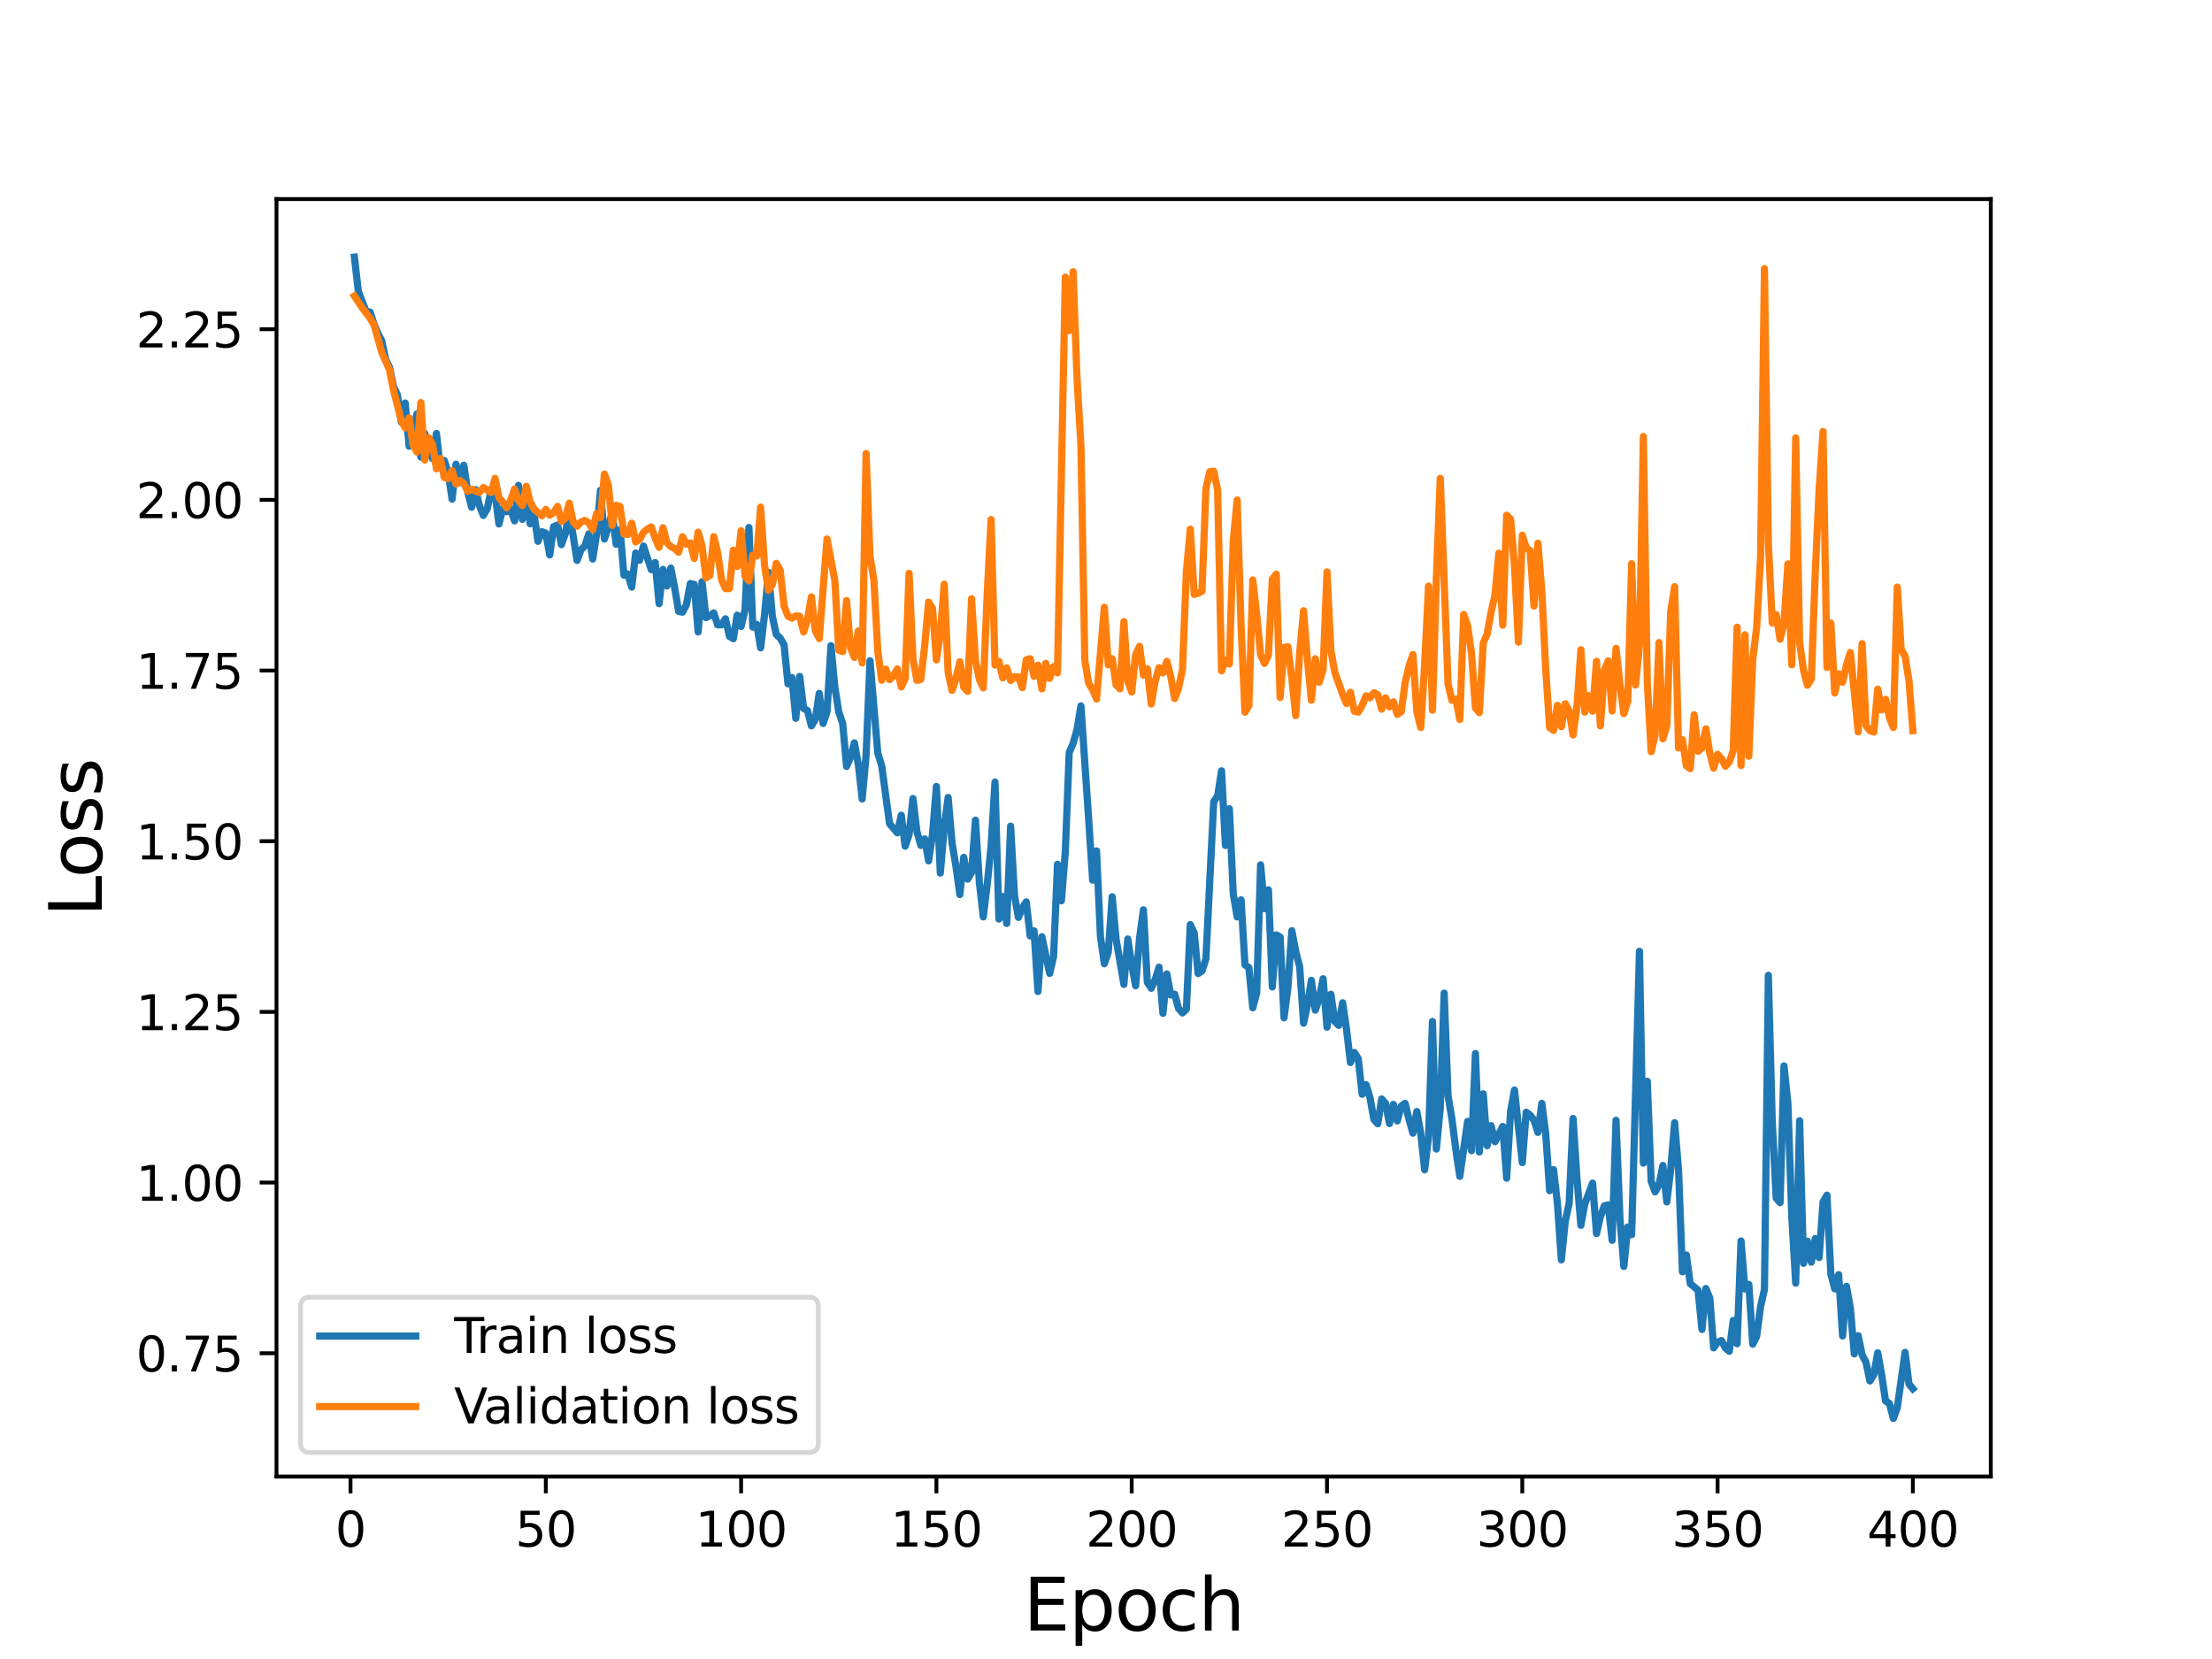 <?xml version="1.0" encoding="utf-8" standalone="no"?>
<!DOCTYPE svg PUBLIC "-//W3C//DTD SVG 1.1//EN"
  "http://www.w3.org/Graphics/SVG/1.1/DTD/svg11.dtd">
<svg height="345.6pt" version="1.1" viewBox="0 0 460.8 345.6" width="460.8pt" xmlns="http://www.w3.org/2000/svg" xmlns:xlink="http://www.w3.org/1999/xlink">
 <defs>
  <style type="text/css">*{stroke-linecap:butt;stroke-linejoin:round;}</style>
 </defs>
 <g id="figure_1">
  <g id="patch_1">
   <path d="M 0 345.6 
L 460.8 345.6 
L 460.8 0 
L 0 0 
z
" style="fill:#ffffff;"/>
  </g>
  <g id="axes_1">
   <g id="patch_2">
    <path d="M 57.6 307.584 
L 414.72 307.584 
L 414.72 41.472 
L 57.6 41.472 
z
" style="fill:#ffffff;"/>
   </g>
   <g id="matplotlib.axis_1">
    <g id="xtick_1">
     <g id="line2d_1">
      <defs>
       <path d="M 0 0 
L 0 3.5 
" id="md1d7267564" style="stroke:#000000;stroke-width:0.8;"/>
      </defs>
      <g>
       <use style="stroke:#000000;stroke-width:0.8;" x="73.019" xlink:href="#md1d7267564" y="307.584"/>
      </g>
     </g>
     <g id="text_1">
      <!-- 0 -->
      <g transform="translate(69.838 322.182)scale(0.1 -0.1)">
       <defs>
        <path d="M 2034 4250 
Q 1547 4250 1301 3770 
Q 1056 3291 1056 2328 
Q 1056 1369 1301 889 
Q 1547 409 2034 409 
Q 2525 409 2770 889 
Q 3016 1369 3016 2328 
Q 3016 3291 2770 3770 
Q 2525 4250 2034 4250 
z
M 2034 4750 
Q 2819 4750 3233 4129 
Q 3647 3509 3647 2328 
Q 3647 1150 3233 529 
Q 2819 -91 2034 -91 
Q 1250 -91 836 529 
Q 422 1150 422 2328 
Q 422 3509 836 4129 
Q 1250 4750 2034 4750 
z
" id="DejaVuSans-30" transform="scale(0.016)"/>
       </defs>
       <use xlink:href="#DejaVuSans-30"/>
      </g>
     </g>
    </g>
    <g id="xtick_2">
     <g id="line2d_2">
      <g>
       <use style="stroke:#000000;stroke-width:0.8;" x="113.703" xlink:href="#md1d7267564" y="307.584"/>
      </g>
     </g>
     <g id="text_2">
      <!-- 50 -->
      <g transform="translate(107.34 322.182)scale(0.1 -0.1)">
       <defs>
        <path d="M 691 4666 
L 3169 4666 
L 3169 4134 
L 1269 4134 
L 1269 2991 
Q 1406 3038 1543 3061 
Q 1681 3084 1819 3084 
Q 2600 3084 3056 2656 
Q 3513 2228 3513 1497 
Q 3513 744 3044 326 
Q 2575 -91 1722 -91 
Q 1428 -91 1123 -41 
Q 819 9 494 109 
L 494 744 
Q 775 591 1075 516 
Q 1375 441 1709 441 
Q 2250 441 2565 725 
Q 2881 1009 2881 1497 
Q 2881 1984 2565 2268 
Q 2250 2553 1709 2553 
Q 1456 2553 1204 2497 
Q 953 2441 691 2322 
L 691 4666 
z
" id="DejaVuSans-35" transform="scale(0.016)"/>
       </defs>
       <use xlink:href="#DejaVuSans-35"/>
       <use x="63.623" xlink:href="#DejaVuSans-30"/>
      </g>
     </g>
    </g>
    <g id="xtick_3">
     <g id="line2d_3">
      <g>
       <use style="stroke:#000000;stroke-width:0.8;" x="154.386" xlink:href="#md1d7267564" y="307.584"/>
      </g>
     </g>
     <g id="text_3">
      <!-- 100 -->
      <g transform="translate(144.842 322.182)scale(0.1 -0.1)">
       <defs>
        <path d="M 794 531 
L 1825 531 
L 1825 4091 
L 703 3866 
L 703 4441 
L 1819 4666 
L 2450 4666 
L 2450 531 
L 3481 531 
L 3481 0 
L 794 0 
L 794 531 
z
" id="DejaVuSans-31" transform="scale(0.016)"/>
       </defs>
       <use xlink:href="#DejaVuSans-31"/>
       <use x="63.623" xlink:href="#DejaVuSans-30"/>
       <use x="127.246" xlink:href="#DejaVuSans-30"/>
      </g>
     </g>
    </g>
    <g id="xtick_4">
     <g id="line2d_4">
      <g>
       <use style="stroke:#000000;stroke-width:0.8;" x="195.07" xlink:href="#md1d7267564" y="307.584"/>
      </g>
     </g>
     <g id="text_4">
      <!-- 150 -->
      <g transform="translate(185.526 322.182)scale(0.1 -0.1)">
       <use xlink:href="#DejaVuSans-31"/>
       <use x="63.623" xlink:href="#DejaVuSans-35"/>
       <use x="127.246" xlink:href="#DejaVuSans-30"/>
      </g>
     </g>
    </g>
    <g id="xtick_5">
     <g id="line2d_5">
      <g>
       <use style="stroke:#000000;stroke-width:0.8;" x="235.753" xlink:href="#md1d7267564" y="307.584"/>
      </g>
     </g>
     <g id="text_5">
      <!-- 200 -->
      <g transform="translate(226.209 322.182)scale(0.1 -0.1)">
       <defs>
        <path d="M 1228 531 
L 3431 531 
L 3431 0 
L 469 0 
L 469 531 
Q 828 903 1448 1529 
Q 2069 2156 2228 2338 
Q 2531 2678 2651 2914 
Q 2772 3150 2772 3378 
Q 2772 3750 2511 3984 
Q 2250 4219 1831 4219 
Q 1534 4219 1204 4116 
Q 875 4013 500 3803 
L 500 4441 
Q 881 4594 1212 4672 
Q 1544 4750 1819 4750 
Q 2544 4750 2975 4387 
Q 3406 4025 3406 3419 
Q 3406 3131 3298 2873 
Q 3191 2616 2906 2266 
Q 2828 2175 2409 1742 
Q 1991 1309 1228 531 
z
" id="DejaVuSans-32" transform="scale(0.016)"/>
       </defs>
       <use xlink:href="#DejaVuSans-32"/>
       <use x="63.623" xlink:href="#DejaVuSans-30"/>
       <use x="127.246" xlink:href="#DejaVuSans-30"/>
      </g>
     </g>
    </g>
    <g id="xtick_6">
     <g id="line2d_6">
      <g>
       <use style="stroke:#000000;stroke-width:0.8;" x="276.437" xlink:href="#md1d7267564" y="307.584"/>
      </g>
     </g>
     <g id="text_6">
      <!-- 250 -->
      <g transform="translate(266.893 322.182)scale(0.1 -0.1)">
       <use xlink:href="#DejaVuSans-32"/>
       <use x="63.623" xlink:href="#DejaVuSans-35"/>
       <use x="127.246" xlink:href="#DejaVuSans-30"/>
      </g>
     </g>
    </g>
    <g id="xtick_7">
     <g id="line2d_7">
      <g>
       <use style="stroke:#000000;stroke-width:0.8;" x="317.12" xlink:href="#md1d7267564" y="307.584"/>
      </g>
     </g>
     <g id="text_7">
      <!-- 300 -->
      <g transform="translate(307.576 322.182)scale(0.1 -0.1)">
       <defs>
        <path d="M 2597 2516 
Q 3050 2419 3304 2112 
Q 3559 1806 3559 1356 
Q 3559 666 3084 287 
Q 2609 -91 1734 -91 
Q 1441 -91 1130 -33 
Q 819 25 488 141 
L 488 750 
Q 750 597 1062 519 
Q 1375 441 1716 441 
Q 2309 441 2620 675 
Q 2931 909 2931 1356 
Q 2931 1769 2642 2001 
Q 2353 2234 1838 2234 
L 1294 2234 
L 1294 2753 
L 1863 2753 
Q 2328 2753 2575 2939 
Q 2822 3125 2822 3475 
Q 2822 3834 2567 4026 
Q 2313 4219 1838 4219 
Q 1578 4219 1281 4162 
Q 984 4106 628 3988 
L 628 4550 
Q 988 4650 1302 4700 
Q 1616 4750 1894 4750 
Q 2613 4750 3031 4423 
Q 3450 4097 3450 3541 
Q 3450 3153 3228 2886 
Q 3006 2619 2597 2516 
z
" id="DejaVuSans-33" transform="scale(0.016)"/>
       </defs>
       <use xlink:href="#DejaVuSans-33"/>
       <use x="63.623" xlink:href="#DejaVuSans-30"/>
       <use x="127.246" xlink:href="#DejaVuSans-30"/>
      </g>
     </g>
    </g>
    <g id="xtick_8">
     <g id="line2d_8">
      <g>
       <use style="stroke:#000000;stroke-width:0.8;" x="357.804" xlink:href="#md1d7267564" y="307.584"/>
      </g>
     </g>
     <g id="text_8">
      <!-- 350 -->
      <g transform="translate(348.26 322.182)scale(0.1 -0.1)">
       <use xlink:href="#DejaVuSans-33"/>
       <use x="63.623" xlink:href="#DejaVuSans-35"/>
       <use x="127.246" xlink:href="#DejaVuSans-30"/>
      </g>
     </g>
    </g>
    <g id="xtick_9">
     <g id="line2d_9">
      <g>
       <use style="stroke:#000000;stroke-width:0.8;" x="398.487" xlink:href="#md1d7267564" y="307.584"/>
      </g>
     </g>
     <g id="text_9">
      <!-- 400 -->
      <g transform="translate(388.944 322.182)scale(0.1 -0.1)">
       <defs>
        <path d="M 2419 4116 
L 825 1625 
L 2419 1625 
L 2419 4116 
z
M 2253 4666 
L 3047 4666 
L 3047 1625 
L 3713 1625 
L 3713 1100 
L 3047 1100 
L 3047 0 
L 2419 0 
L 2419 1100 
L 313 1100 
L 313 1709 
L 2253 4666 
z
" id="DejaVuSans-34" transform="scale(0.016)"/>
       </defs>
       <use xlink:href="#DejaVuSans-34"/>
       <use x="63.623" xlink:href="#DejaVuSans-30"/>
       <use x="127.246" xlink:href="#DejaVuSans-30"/>
      </g>
     </g>
    </g>
    <g id="text_10">
     <!-- Epoch -->
     <g transform="translate(213.194 339.66)scale(0.15 -0.15)">
      <defs>
       <path d="M 628 4666 
L 3578 4666 
L 3578 4134 
L 1259 4134 
L 1259 2753 
L 3481 2753 
L 3481 2222 
L 1259 2222 
L 1259 531 
L 3634 531 
L 3634 0 
L 628 0 
L 628 4666 
z
" id="DejaVuSans-45" transform="scale(0.016)"/>
       <path d="M 1159 525 
L 1159 -1331 
L 581 -1331 
L 581 3500 
L 1159 3500 
L 1159 2969 
Q 1341 3281 1617 3432 
Q 1894 3584 2278 3584 
Q 2916 3584 3314 3078 
Q 3713 2572 3713 1747 
Q 3713 922 3314 415 
Q 2916 -91 2278 -91 
Q 1894 -91 1617 61 
Q 1341 213 1159 525 
z
M 3116 1747 
Q 3116 2381 2855 2742 
Q 2594 3103 2138 3103 
Q 1681 3103 1420 2742 
Q 1159 2381 1159 1747 
Q 1159 1113 1420 752 
Q 1681 391 2138 391 
Q 2594 391 2855 752 
Q 3116 1113 3116 1747 
z
" id="DejaVuSans-70" transform="scale(0.016)"/>
       <path d="M 1959 3097 
Q 1497 3097 1228 2736 
Q 959 2375 959 1747 
Q 959 1119 1226 758 
Q 1494 397 1959 397 
Q 2419 397 2687 759 
Q 2956 1122 2956 1747 
Q 2956 2369 2687 2733 
Q 2419 3097 1959 3097 
z
M 1959 3584 
Q 2709 3584 3137 3096 
Q 3566 2609 3566 1747 
Q 3566 888 3137 398 
Q 2709 -91 1959 -91 
Q 1206 -91 779 398 
Q 353 888 353 1747 
Q 353 2609 779 3096 
Q 1206 3584 1959 3584 
z
" id="DejaVuSans-6f" transform="scale(0.016)"/>
       <path d="M 3122 3366 
L 3122 2828 
Q 2878 2963 2633 3030 
Q 2388 3097 2138 3097 
Q 1578 3097 1268 2742 
Q 959 2388 959 1747 
Q 959 1106 1268 751 
Q 1578 397 2138 397 
Q 2388 397 2633 464 
Q 2878 531 3122 666 
L 3122 134 
Q 2881 22 2623 -34 
Q 2366 -91 2075 -91 
Q 1284 -91 818 406 
Q 353 903 353 1747 
Q 353 2603 823 3093 
Q 1294 3584 2113 3584 
Q 2378 3584 2631 3529 
Q 2884 3475 3122 3366 
z
" id="DejaVuSans-63" transform="scale(0.016)"/>
       <path d="M 3513 2113 
L 3513 0 
L 2938 0 
L 2938 2094 
Q 2938 2591 2744 2837 
Q 2550 3084 2163 3084 
Q 1697 3084 1428 2787 
Q 1159 2491 1159 1978 
L 1159 0 
L 581 0 
L 581 4863 
L 1159 4863 
L 1159 2956 
Q 1366 3272 1645 3428 
Q 1925 3584 2291 3584 
Q 2894 3584 3203 3211 
Q 3513 2838 3513 2113 
z
" id="DejaVuSans-68" transform="scale(0.016)"/>
      </defs>
      <use xlink:href="#DejaVuSans-45"/>
      <use x="63.184" xlink:href="#DejaVuSans-70"/>
      <use x="126.66" xlink:href="#DejaVuSans-6f"/>
      <use x="187.842" xlink:href="#DejaVuSans-63"/>
      <use x="242.822" xlink:href="#DejaVuSans-68"/>
     </g>
    </g>
   </g>
   <g id="matplotlib.axis_2">
    <g id="ytick_1">
     <g id="line2d_10">
      <defs>
       <path d="M 0 0 
L -3.5 0 
" id="m1348230e18" style="stroke:#000000;stroke-width:0.8;"/>
      </defs>
      <g>
       <use style="stroke:#000000;stroke-width:0.8;" x="57.6" xlink:href="#m1348230e18" y="281.902"/>
      </g>
     </g>
     <g id="text_11">
      <!-- 0.75 -->
      <g transform="translate(28.334 285.701)scale(0.1 -0.1)">
       <defs>
        <path d="M 684 794 
L 1344 794 
L 1344 0 
L 684 0 
L 684 794 
z
" id="DejaVuSans-2e" transform="scale(0.016)"/>
        <path d="M 525 4666 
L 3525 4666 
L 3525 4397 
L 1831 0 
L 1172 0 
L 2766 4134 
L 525 4134 
L 525 4666 
z
" id="DejaVuSans-37" transform="scale(0.016)"/>
       </defs>
       <use xlink:href="#DejaVuSans-30"/>
       <use x="63.623" xlink:href="#DejaVuSans-2e"/>
       <use x="95.41" xlink:href="#DejaVuSans-37"/>
       <use x="159.033" xlink:href="#DejaVuSans-35"/>
      </g>
     </g>
    </g>
    <g id="ytick_2">
     <g id="line2d_11">
      <g>
       <use style="stroke:#000000;stroke-width:0.8;" x="57.6" xlink:href="#m1348230e18" y="246.348"/>
      </g>
     </g>
     <g id="text_12">
      <!-- 1.00 -->
      <g transform="translate(28.334 250.147)scale(0.1 -0.1)">
       <use xlink:href="#DejaVuSans-31"/>
       <use x="63.623" xlink:href="#DejaVuSans-2e"/>
       <use x="95.41" xlink:href="#DejaVuSans-30"/>
       <use x="159.033" xlink:href="#DejaVuSans-30"/>
      </g>
     </g>
    </g>
    <g id="ytick_3">
     <g id="line2d_12">
      <g>
       <use style="stroke:#000000;stroke-width:0.8;" x="57.6" xlink:href="#m1348230e18" y="210.794"/>
      </g>
     </g>
     <g id="text_13">
      <!-- 1.25 -->
      <g transform="translate(28.334 214.593)scale(0.1 -0.1)">
       <use xlink:href="#DejaVuSans-31"/>
       <use x="63.623" xlink:href="#DejaVuSans-2e"/>
       <use x="95.41" xlink:href="#DejaVuSans-32"/>
       <use x="159.033" xlink:href="#DejaVuSans-35"/>
      </g>
     </g>
    </g>
    <g id="ytick_4">
     <g id="line2d_13">
      <g>
       <use style="stroke:#000000;stroke-width:0.8;" x="57.6" xlink:href="#m1348230e18" y="175.24"/>
      </g>
     </g>
     <g id="text_14">
      <!-- 1.50 -->
      <g transform="translate(28.334 179.039)scale(0.1 -0.1)">
       <use xlink:href="#DejaVuSans-31"/>
       <use x="63.623" xlink:href="#DejaVuSans-2e"/>
       <use x="95.41" xlink:href="#DejaVuSans-35"/>
       <use x="159.033" xlink:href="#DejaVuSans-30"/>
      </g>
     </g>
    </g>
    <g id="ytick_5">
     <g id="line2d_14">
      <g>
       <use style="stroke:#000000;stroke-width:0.8;" x="57.6" xlink:href="#m1348230e18" y="139.686"/>
      </g>
     </g>
     <g id="text_15">
      <!-- 1.75 -->
      <g transform="translate(28.334 143.486)scale(0.1 -0.1)">
       <use xlink:href="#DejaVuSans-31"/>
       <use x="63.623" xlink:href="#DejaVuSans-2e"/>
       <use x="95.41" xlink:href="#DejaVuSans-37"/>
       <use x="159.033" xlink:href="#DejaVuSans-35"/>
      </g>
     </g>
    </g>
    <g id="ytick_6">
     <g id="line2d_15">
      <g>
       <use style="stroke:#000000;stroke-width:0.8;" x="57.6" xlink:href="#m1348230e18" y="104.132"/>
      </g>
     </g>
     <g id="text_16">
      <!-- 2.00 -->
      <g transform="translate(28.334 107.932)scale(0.1 -0.1)">
       <use xlink:href="#DejaVuSans-32"/>
       <use x="63.623" xlink:href="#DejaVuSans-2e"/>
       <use x="95.41" xlink:href="#DejaVuSans-30"/>
       <use x="159.033" xlink:href="#DejaVuSans-30"/>
      </g>
     </g>
    </g>
    <g id="ytick_7">
     <g id="line2d_16">
      <g>
       <use style="stroke:#000000;stroke-width:0.8;" x="57.6" xlink:href="#m1348230e18" y="68.579"/>
      </g>
     </g>
     <g id="text_17">
      <!-- 2.25 -->
      <g transform="translate(28.334 72.378)scale(0.1 -0.1)">
       <use xlink:href="#DejaVuSans-32"/>
       <use x="63.623" xlink:href="#DejaVuSans-2e"/>
       <use x="95.41" xlink:href="#DejaVuSans-32"/>
       <use x="159.033" xlink:href="#DejaVuSans-35"/>
      </g>
     </g>
    </g>
    <g id="text_18">
     <!-- Loss -->
     <g transform="translate(21.215 190.979)rotate(-90)scale(0.15 -0.15)">
      <defs>
       <path d="M 628 4666 
L 1259 4666 
L 1259 531 
L 3531 531 
L 3531 0 
L 628 0 
L 628 4666 
z
" id="DejaVuSans-4c" transform="scale(0.016)"/>
       <path d="M 2834 3397 
L 2834 2853 
Q 2591 2978 2328 3040 
Q 2066 3103 1784 3103 
Q 1356 3103 1142 2972 
Q 928 2841 928 2578 
Q 928 2378 1081 2264 
Q 1234 2150 1697 2047 
L 1894 2003 
Q 2506 1872 2764 1633 
Q 3022 1394 3022 966 
Q 3022 478 2636 193 
Q 2250 -91 1575 -91 
Q 1294 -91 989 -36 
Q 684 19 347 128 
L 347 722 
Q 666 556 975 473 
Q 1284 391 1588 391 
Q 1994 391 2212 530 
Q 2431 669 2431 922 
Q 2431 1156 2273 1281 
Q 2116 1406 1581 1522 
L 1381 1569 
Q 847 1681 609 1914 
Q 372 2147 372 2553 
Q 372 3047 722 3315 
Q 1072 3584 1716 3584 
Q 2034 3584 2315 3537 
Q 2597 3491 2834 3397 
z
" id="DejaVuSans-73" transform="scale(0.016)"/>
      </defs>
      <use xlink:href="#DejaVuSans-4c"/>
      <use x="53.963" xlink:href="#DejaVuSans-6f"/>
      <use x="115.145" xlink:href="#DejaVuSans-73"/>
      <use x="167.244" xlink:href="#DejaVuSans-73"/>
     </g>
    </g>
   </g>
   <g id="line2d_17">
    <path clip-path="url(#p0e66e49a62)" d="M 73.833 53.568 
L 74.646 60.722 
L 76.274 64.907 
L 77.087 65.002 
L 77.901 67.484 
L 78.715 69.42 
L 79.528 70.996 
L 80.342 74.86 
L 81.156 76.557 
L 81.969 80.504 
L 82.783 82.247 
L 83.597 87.93 
L 84.41 83.966 
L 85.224 92.952 
L 86.038 90.122 
L 86.851 86.227 
L 87.665 95.202 
L 88.479 90.275 
L 89.292 93.813 
L 90.106 95.536 
L 90.92 90.308 
L 91.733 97.478 
L 92.547 95.936 
L 93.361 98.471 
L 94.174 103.973 
L 94.988 96.702 
L 95.802 100.54 
L 96.616 96.914 
L 97.429 102.467 
L 98.243 105.659 
L 99.057 101.997 
L 99.87 105.32 
L 100.684 107.367 
L 101.498 105.994 
L 102.311 102.021 
L 103.125 102.86 
L 103.939 109.161 
L 104.752 105.977 
L 105.566 106.589 
L 106.38 106.078 
L 107.193 108.506 
L 108.007 101.117 
L 108.821 108.195 
L 109.634 101.648 
L 110.448 109.119 
L 111.262 107.19 
L 112.075 112.767 
L 112.889 110.756 
L 113.703 111.071 
L 114.516 115.606 
L 115.33 109.719 
L 116.144 109.37 
L 116.957 113.467 
L 117.771 111.14 
L 118.585 106.566 
L 120.212 116.756 
L 121.026 114.535 
L 121.839 113.729 
L 122.653 111.211 
L 123.467 116.453 
L 124.28 111.247 
L 125.094 102.136 
L 125.908 112.283 
L 126.721 109.865 
L 127.535 106.75 
L 128.349 113.373 
L 129.162 110.334 
L 129.976 119.822 
L 130.79 119.581 
L 131.603 122.301 
L 132.417 115.209 
L 133.231 116.733 
L 134.044 113.745 
L 135.672 118.666 
L 136.485 117.184 
L 137.299 125.761 
L 138.113 118.629 
L 138.926 122.075 
L 139.74 118.346 
L 140.554 122.514 
L 141.367 127.352 
L 142.181 127.524 
L 142.995 125.951 
L 143.808 121.556 
L 144.622 121.746 
L 145.436 131.647 
L 146.249 121.187 
L 147.063 128.671 
L 147.877 128.268 
L 148.69 127.687 
L 149.504 130.17 
L 150.318 130.159 
L 151.131 128.901 
L 151.945 132.549 
L 152.759 133.057 
L 153.572 128.144 
L 154.386 130.503 
L 155.2 127.019 
L 156.013 109.89 
L 156.827 130.636 
L 157.641 130.08 
L 158.454 134.96 
L 159.268 128.045 
L 160.082 119.228 
L 160.895 128.377 
L 161.709 132.184 
L 162.523 132.923 
L 163.336 134.337 
L 164.15 142.465 
L 164.964 141.143 
L 165.777 149.638 
L 166.591 140.914 
L 167.405 147.569 
L 168.219 148.025 
L 169.032 151.213 
L 169.846 149.857 
L 170.66 144.438 
L 171.473 150.706 
L 172.287 148.257 
L 173.101 134.496 
L 173.914 143.139 
L 174.728 148.301 
L 175.542 150.695 
L 176.355 159.656 
L 177.169 157.797 
L 177.983 154.756 
L 178.796 159.234 
L 179.61 166.439 
L 180.424 157.296 
L 181.237 137.657 
L 182.865 156.915 
L 183.678 159.538 
L 185.306 171.583 
L 186.933 173.495 
L 187.747 169.827 
L 188.56 176.277 
L 189.374 173.88 
L 190.188 166.349 
L 191.001 173.195 
L 191.815 176.111 
L 192.629 174.75 
L 193.442 179.332 
L 194.256 173.79 
L 195.07 163.827 
L 195.883 181.881 
L 196.697 172.357 
L 197.511 166.122 
L 198.324 175.599 
L 199.138 180.474 
L 199.952 186.356 
L 200.765 178.601 
L 201.579 183.144 
L 202.393 181.735 
L 203.206 170.852 
L 204.02 183.856 
L 204.834 191.002 
L 205.647 184.288 
L 206.461 176.244 
L 207.275 162.915 
L 208.088 191.456 
L 208.902 186.758 
L 209.716 192.374 
L 210.529 172.099 
L 211.343 186.606 
L 212.157 191.113 
L 212.97 189.124 
L 213.784 187.875 
L 214.598 194.969 
L 215.411 193.918 
L 216.225 206.547 
L 217.039 195.13 
L 218.666 202.779 
L 219.48 199.284 
L 220.293 180.046 
L 221.107 187.649 
L 221.921 177.495 
L 222.734 156.755 
L 223.548 154.864 
L 224.362 151.979 
L 225.175 147.06 
L 226.803 170.846 
L 227.616 183.36 
L 228.43 177.26 
L 229.244 195.115 
L 230.057 200.77 
L 230.871 198.338 
L 231.685 186.803 
L 232.498 195.585 
L 234.126 205.065 
L 234.939 195.611 
L 235.753 200.943 
L 236.567 205.351 
L 237.381 195.486 
L 238.194 189.536 
L 239.008 204.626 
L 239.822 205.874 
L 240.635 204.07 
L 241.449 201.477 
L 242.263 211.095 
L 243.076 202.888 
L 243.89 207.261 
L 244.704 207.105 
L 245.517 210.082 
L 246.331 211.014 
L 247.145 210.214 
L 247.958 192.604 
L 248.772 194.373 
L 249.586 202.807 
L 250.399 202.273 
L 251.213 199.728 
L 252.84 167.007 
L 253.654 165.818 
L 254.468 160.582 
L 255.281 176.126 
L 256.095 168.463 
L 256.909 186.208 
L 257.722 191.013 
L 258.536 187.456 
L 259.35 200.998 
L 260.163 201.57 
L 260.977 209.952 
L 261.791 206.842 
L 262.604 180.15 
L 263.418 189.299 
L 264.232 185.368 
L 265.045 205.599 
L 265.859 194.759 
L 266.673 195.194 
L 267.486 212.031 
L 268.3 205.675 
L 269.114 193.886 
L 269.927 198.229 
L 270.741 201.38 
L 271.555 213.145 
L 272.368 209.394 
L 273.182 204.222 
L 273.996 210.434 
L 274.809 208.062 
L 275.623 203.887 
L 276.437 213.978 
L 277.25 207.122 
L 278.064 212.794 
L 278.878 213.591 
L 279.691 208.895 
L 280.505 214.424 
L 281.319 221.343 
L 282.132 219.244 
L 282.946 220.539 
L 283.76 227.953 
L 284.573 225.951 
L 285.387 228.607 
L 286.201 233.2 
L 287.014 234.107 
L 287.828 228.937 
L 288.642 229.867 
L 289.455 234.062 
L 290.269 230.067 
L 291.083 233.51 
L 291.896 230.426 
L 292.71 229.84 
L 293.524 233.197 
L 294.337 236.056 
L 295.151 231.544 
L 295.965 236.078 
L 296.778 243.691 
L 297.592 236.785 
L 298.406 212.789 
L 299.219 239.368 
L 300.033 230.856 
L 300.847 206.879 
L 301.66 228.339 
L 302.474 233.155 
L 303.288 239.577 
L 304.101 245.057 
L 305.729 233.61 
L 306.543 239.697 
L 307.356 219.471 
L 308.17 239.981 
L 308.984 227.863 
L 309.797 238.67 
L 310.611 234.482 
L 311.425 237.842 
L 313.052 234.657 
L 313.866 245.439 
L 314.679 231.511 
L 315.493 227.073 
L 317.12 242.185 
L 317.934 231.705 
L 318.748 232.293 
L 319.561 233.375 
L 320.375 235.896 
L 321.189 229.854 
L 322.002 236.169 
L 322.816 248.036 
L 323.63 243.653 
L 324.443 250.728 
L 325.257 262.454 
L 326.071 254.458 
L 326.884 250.679 
L 327.698 232.997 
L 328.512 245.51 
L 329.325 255.258 
L 330.139 250.799 
L 331.766 246.464 
L 332.58 256.972 
L 333.394 253.45 
L 334.207 251.213 
L 335.021 250.987 
L 335.835 258.384 
L 336.648 233.372 
L 337.462 253.796 
L 338.276 263.831 
L 339.089 255.606 
L 339.903 257.211 
L 341.53 198.169 
L 342.344 242.301 
L 343.158 225.25 
L 343.971 246.086 
L 344.785 248.288 
L 345.599 246.817 
L 346.412 242.79 
L 347.226 250.38 
L 348.04 243.573 
L 348.853 233.882 
L 349.667 243.687 
L 350.481 264.937 
L 351.294 261.436 
L 352.108 267.402 
L 353.735 268.767 
L 354.549 276.952 
L 355.363 268.425 
L 356.176 270.413 
L 356.99 280.78 
L 357.804 279.619 
L 358.617 279.26 
L 359.431 280.817 
L 360.245 281.492 
L 361.058 275.072 
L 361.872 279.924 
L 362.686 258.519 
L 363.499 268.517 
L 364.313 267.569 
L 365.127 280.018 
L 365.94 278.403 
L 366.754 272.198 
L 367.568 268.585 
L 368.381 203.177 
L 369.195 233.746 
L 370.009 249.569 
L 370.822 250.533 
L 371.636 222.036 
L 372.45 229.813 
L 373.263 253.477 
L 374.077 267.304 
L 374.891 233.469 
L 375.704 263.179 
L 376.518 258.564 
L 377.332 262.94 
L 378.146 258.017 
L 378.959 261.966 
L 379.773 250.384 
L 380.587 248.968 
L 381.4 265.41 
L 382.214 268.498 
L 383.028 265.532 
L 383.841 278.303 
L 384.655 267.962 
L 385.469 272.562 
L 386.282 282.039 
L 387.096 278.241 
L 387.91 282.26 
L 388.723 283.799 
L 389.537 287.675 
L 390.351 286.387 
L 391.164 281.807 
L 391.978 286.359 
L 392.792 291.83 
L 393.605 292.385 
L 394.419 295.488 
L 395.233 293.291 
L 396.86 281.724 
L 397.674 288.312 
L 398.487 289.297 
L 398.487 289.297 
" style="fill:none;stroke:#1f77b4;stroke-linecap:square;stroke-width:1.5;"/>
   </g>
   <g id="line2d_18">
    <path clip-path="url(#p0e66e49a62)" d="M 73.833 61.674 
L 75.46 64.121 
L 77.087 66.275 
L 77.901 67.616 
L 79.528 73.391 
L 81.156 77.102 
L 81.969 81.245 
L 83.597 87.585 
L 84.41 89.147 
L 85.224 87.036 
L 86.038 92.691 
L 86.851 94.172 
L 87.665 83.863 
L 88.479 95.828 
L 89.292 91.181 
L 90.106 92.525 
L 90.92 97.651 
L 91.733 95.486 
L 92.547 99.456 
L 93.361 99.726 
L 94.174 98.023 
L 94.988 100.815 
L 95.802 100.096 
L 96.616 100.727 
L 97.429 102.342 
L 98.243 101.903 
L 99.057 102.316 
L 99.87 102.572 
L 100.684 101.56 
L 102.311 102.592 
L 103.125 99.651 
L 103.939 103.699 
L 104.752 104.609 
L 105.566 105.793 
L 106.38 104.217 
L 107.193 101.884 
L 108.007 104.255 
L 108.821 105.323 
L 109.634 101.301 
L 110.448 104.511 
L 111.262 106.069 
L 112.889 107.438 
L 113.703 106.115 
L 114.516 107.328 
L 115.33 106.764 
L 116.144 105.496 
L 116.957 108.61 
L 117.771 107.995 
L 118.585 104.818 
L 119.398 108.682 
L 120.212 109.616 
L 121.026 108.751 
L 121.839 108.401 
L 122.653 108.926 
L 123.467 110.338 
L 124.28 107.002 
L 125.094 107.787 
L 125.908 98.749 
L 126.721 100.962 
L 127.535 109.459 
L 128.349 105.266 
L 129.162 105.525 
L 129.976 111.231 
L 130.79 111.34 
L 131.603 108.968 
L 132.417 112.889 
L 133.231 112.388 
L 134.044 110.9 
L 134.858 110.226 
L 135.672 109.767 
L 136.485 112.121 
L 137.299 114.026 
L 138.113 109.934 
L 138.926 113.056 
L 139.74 113.848 
L 140.554 114.278 
L 141.367 115.031 
L 142.181 111.81 
L 142.995 113.35 
L 143.808 113.09 
L 144.622 116.335 
L 145.436 110.862 
L 146.249 113.756 
L 147.063 120.394 
L 147.877 119.854 
L 148.69 111.792 
L 149.504 115.145 
L 150.318 120.771 
L 151.131 122.616 
L 151.945 122.62 
L 152.759 114.618 
L 153.572 117.995 
L 154.386 110.561 
L 155.2 120.036 
L 156.013 121.006 
L 156.827 115.608 
L 157.641 115.815 
L 158.454 105.642 
L 159.268 117.809 
L 160.082 122.978 
L 160.895 121.776 
L 161.709 117.36 
L 162.523 118.776 
L 163.336 126.272 
L 164.15 128.335 
L 164.964 128.767 
L 165.777 128.298 
L 166.591 128.393 
L 167.405 131.644 
L 168.219 129.026 
L 169.032 124.335 
L 169.846 131.366 
L 170.66 133.023 
L 172.287 112.274 
L 173.914 120.935 
L 174.728 135.454 
L 175.542 135.729 
L 176.355 125.103 
L 177.169 134.903 
L 177.983 136.952 
L 178.796 131.438 
L 179.61 138.105 
L 180.424 94.484 
L 181.237 115.852 
L 182.051 120.89 
L 182.865 135.694 
L 183.678 141.708 
L 184.492 139.377 
L 185.306 141.586 
L 186.119 140.788 
L 186.933 139.345 
L 187.747 143.095 
L 188.56 141.381 
L 189.374 119.444 
L 190.188 137.192 
L 191.001 141.721 
L 191.815 141.543 
L 192.629 134.509 
L 193.442 125.435 
L 194.256 126.732 
L 195.07 137.477 
L 195.883 132.009 
L 196.697 121.702 
L 197.511 140.025 
L 198.324 143.821 
L 199.138 141.359 
L 199.952 137.867 
L 200.765 143.153 
L 201.579 144.03 
L 202.393 124.704 
L 203.206 137.624 
L 204.02 141.504 
L 204.834 143.297 
L 205.647 123.844 
L 206.461 108.222 
L 207.275 138.541 
L 208.088 137.77 
L 208.902 141.222 
L 209.716 139.141 
L 210.529 141.748 
L 211.343 140.98 
L 212.157 141.011 
L 212.97 143.257 
L 213.784 137.452 
L 214.598 137.218 
L 215.411 140.885 
L 216.225 138.561 
L 217.039 143.508 
L 217.852 138.185 
L 218.666 141.301 
L 219.48 138.875 
L 220.293 140.155 
L 221.921 57.734 
L 222.734 68.886 
L 223.548 56.615 
L 224.362 78.812 
L 225.175 92.812 
L 225.989 137.602 
L 226.803 142.395 
L 227.616 143.658 
L 228.43 145.622 
L 230.057 126.499 
L 230.871 138.497 
L 231.685 137.233 
L 232.498 142.656 
L 233.312 143.494 
L 234.126 129.489 
L 234.939 141.923 
L 235.753 144.171 
L 236.567 136.372 
L 237.381 134.643 
L 238.194 140.666 
L 239.008 139.305 
L 239.822 146.654 
L 240.635 141.943 
L 241.449 139.095 
L 242.263 140.173 
L 243.076 137.772 
L 243.89 140.938 
L 244.704 145.515 
L 245.517 143.351 
L 246.331 139.479 
L 247.145 119.061 
L 247.958 110.234 
L 248.772 123.811 
L 249.586 123.574 
L 250.399 123.166 
L 251.213 101.796 
L 252.027 98.258 
L 252.84 98.162 
L 253.654 102.059 
L 254.468 139.755 
L 255.281 137.55 
L 256.095 138.307 
L 256.909 112.631 
L 257.722 104.163 
L 258.536 130.401 
L 259.35 148.362 
L 260.163 147.007 
L 260.977 120.808 
L 261.791 127.984 
L 262.604 136.399 
L 263.418 138.197 
L 264.232 136.518 
L 265.045 120.676 
L 265.859 119.609 
L 266.673 145.296 
L 267.486 134.869 
L 268.3 134.731 
L 269.114 141.404 
L 269.927 149.068 
L 270.741 136.078 
L 271.555 127.232 
L 272.368 137.566 
L 273.182 145.874 
L 273.996 137.227 
L 274.809 142.127 
L 275.623 139.546 
L 276.437 119.141 
L 277.25 135.559 
L 278.064 140.056 
L 279.691 144.623 
L 280.505 146.569 
L 281.319 144.218 
L 282.132 148.16 
L 282.946 148.343 
L 283.76 146.95 
L 284.573 144.937 
L 285.387 145.357 
L 286.201 144.322 
L 287.014 144.719 
L 287.828 147.746 
L 288.642 145.366 
L 289.455 147.245 
L 290.269 146.21 
L 291.083 148.81 
L 291.896 148.28 
L 292.71 142.234 
L 293.524 138.73 
L 294.337 136.352 
L 295.151 148.325 
L 295.965 151.559 
L 296.778 138.448 
L 297.592 122.101 
L 298.406 147.946 
L 299.219 120.456 
L 300.033 99.652 
L 301.66 142.579 
L 302.474 145.893 
L 303.288 145.648 
L 304.101 149.88 
L 304.915 128.003 
L 305.729 130.351 
L 306.543 136.156 
L 307.356 147.471 
L 308.17 148.459 
L 308.984 133.946 
L 309.797 132.081 
L 310.611 127.56 
L 311.425 123.955 
L 312.238 115.239 
L 313.052 130.23 
L 313.866 107.332 
L 314.679 108.155 
L 315.493 117.859 
L 316.307 133.755 
L 317.12 111.501 
L 317.934 114.151 
L 318.748 114.684 
L 319.561 126.253 
L 320.375 113.154 
L 321.189 123.186 
L 322.002 139.4 
L 322.816 151.566 
L 323.63 152.156 
L 324.443 146.921 
L 325.257 151.376 
L 326.071 146.603 
L 326.884 148.145 
L 327.698 153.109 
L 328.512 147.083 
L 329.325 135.36 
L 330.139 148.343 
L 330.953 144.923 
L 331.766 148.155 
L 332.58 137.768 
L 333.394 151.211 
L 334.207 139.633 
L 335.021 137.666 
L 335.835 148.109 
L 336.648 135.07 
L 337.462 142.537 
L 338.276 148.652 
L 339.089 146.069 
L 339.903 117.426 
L 340.717 142.711 
L 341.53 134.403 
L 342.344 90.928 
L 343.158 142.201 
L 343.971 156.606 
L 344.785 153.13 
L 345.599 133.856 
L 346.412 153.904 
L 347.226 151.219 
L 348.04 127.348 
L 348.853 122.206 
L 349.667 155.801 
L 350.481 154.088 
L 351.294 159.523 
L 352.108 160.142 
L 352.922 148.906 
L 353.735 156.504 
L 354.549 155.829 
L 355.363 151.836 
L 356.176 156.875 
L 356.99 160.025 
L 357.804 157.13 
L 358.617 158.042 
L 359.431 159.618 
L 360.245 158.745 
L 361.058 156.408 
L 361.872 130.663 
L 362.686 159.466 
L 363.499 132.231 
L 364.313 157.551 
L 365.127 137.41 
L 365.94 130.726 
L 366.754 116.28 
L 367.568 55.952 
L 368.381 113.115 
L 369.195 129.782 
L 370.009 128.049 
L 370.822 133.168 
L 371.636 129.843 
L 372.45 117.456 
L 373.263 138.494 
L 374.077 91.228 
L 374.891 133.888 
L 375.704 139.661 
L 376.518 142.743 
L 377.332 141.469 
L 378.146 119.397 
L 378.959 101.903 
L 379.773 89.884 
L 380.587 139.047 
L 381.4 129.796 
L 382.214 144.362 
L 383.028 140.352 
L 383.841 142.134 
L 384.655 138.51 
L 385.469 135.93 
L 387.096 152.457 
L 387.91 134.08 
L 388.723 151.153 
L 389.537 152.211 
L 390.351 152.509 
L 391.164 143.576 
L 391.978 147.883 
L 392.792 145.693 
L 393.605 149.528 
L 394.419 151.547 
L 395.233 122.306 
L 396.046 135.256 
L 396.86 136.694 
L 397.674 141.796 
L 398.487 152.21 
L 398.487 152.21 
" style="fill:none;stroke:#ff7f0e;stroke-linecap:square;stroke-width:1.5;"/>
   </g>
   <g id="patch_3">
    <path d="M 57.6 307.584 
L 57.6 41.472 
" style="fill:none;stroke:#000000;stroke-linecap:square;stroke-linejoin:miter;stroke-width:0.8;"/>
   </g>
   <g id="patch_4">
    <path d="M 414.72 307.584 
L 414.72 41.472 
" style="fill:none;stroke:#000000;stroke-linecap:square;stroke-linejoin:miter;stroke-width:0.8;"/>
   </g>
   <g id="patch_5">
    <path d="M 57.6 307.584 
L 414.72 307.584 
" style="fill:none;stroke:#000000;stroke-linecap:square;stroke-linejoin:miter;stroke-width:0.8;"/>
   </g>
   <g id="patch_6">
    <path d="M 57.6 41.472 
L 414.72 41.472 
" style="fill:none;stroke:#000000;stroke-linecap:square;stroke-linejoin:miter;stroke-width:0.8;"/>
   </g>
   <g id="legend_1">
    <g id="patch_7">
     <path d="M 64.6 302.584 
L 168.475 302.584 
Q 170.475 302.584 170.475 300.584 
L 170.475 272.228 
Q 170.475 270.228 168.475 270.228 
L 64.6 270.228 
Q 62.6 270.228 62.6 272.228 
L 62.6 300.584 
Q 62.6 302.584 64.6 302.584 
z
" style="fill:#ffffff;opacity:0.8;stroke:#cccccc;stroke-linejoin:miter;"/>
    </g>
    <g id="line2d_19">
     <path d="M 66.6 278.326 
L 86.6 278.326 
" style="fill:none;stroke:#1f77b4;stroke-linecap:square;stroke-width:1.5;"/>
    </g>
    <g id="line2d_20"/>
    <g id="text_19">
     <!-- Train loss -->
     <g transform="translate(94.6 281.826)scale(0.1 -0.1)">
      <defs>
       <path d="M -19 4666 
L 3928 4666 
L 3928 4134 
L 2272 4134 
L 2272 0 
L 1638 0 
L 1638 4134 
L -19 4134 
L -19 4666 
z
" id="DejaVuSans-54" transform="scale(0.016)"/>
       <path d="M 2631 2963 
Q 2534 3019 2420 3045 
Q 2306 3072 2169 3072 
Q 1681 3072 1420 2755 
Q 1159 2438 1159 1844 
L 1159 0 
L 581 0 
L 581 3500 
L 1159 3500 
L 1159 2956 
Q 1341 3275 1631 3429 
Q 1922 3584 2338 3584 
Q 2397 3584 2469 3576 
Q 2541 3569 2628 3553 
L 2631 2963 
z
" id="DejaVuSans-72" transform="scale(0.016)"/>
       <path d="M 2194 1759 
Q 1497 1759 1228 1600 
Q 959 1441 959 1056 
Q 959 750 1161 570 
Q 1363 391 1709 391 
Q 2188 391 2477 730 
Q 2766 1069 2766 1631 
L 2766 1759 
L 2194 1759 
z
M 3341 1997 
L 3341 0 
L 2766 0 
L 2766 531 
Q 2569 213 2275 61 
Q 1981 -91 1556 -91 
Q 1019 -91 701 211 
Q 384 513 384 1019 
Q 384 1609 779 1909 
Q 1175 2209 1959 2209 
L 2766 2209 
L 2766 2266 
Q 2766 2663 2505 2880 
Q 2244 3097 1772 3097 
Q 1472 3097 1187 3025 
Q 903 2953 641 2809 
L 641 3341 
Q 956 3463 1253 3523 
Q 1550 3584 1831 3584 
Q 2591 3584 2966 3190 
Q 3341 2797 3341 1997 
z
" id="DejaVuSans-61" transform="scale(0.016)"/>
       <path d="M 603 3500 
L 1178 3500 
L 1178 0 
L 603 0 
L 603 3500 
z
M 603 4863 
L 1178 4863 
L 1178 4134 
L 603 4134 
L 603 4863 
z
" id="DejaVuSans-69" transform="scale(0.016)"/>
       <path d="M 3513 2113 
L 3513 0 
L 2938 0 
L 2938 2094 
Q 2938 2591 2744 2837 
Q 2550 3084 2163 3084 
Q 1697 3084 1428 2787 
Q 1159 2491 1159 1978 
L 1159 0 
L 581 0 
L 581 3500 
L 1159 3500 
L 1159 2956 
Q 1366 3272 1645 3428 
Q 1925 3584 2291 3584 
Q 2894 3584 3203 3211 
Q 3513 2838 3513 2113 
z
" id="DejaVuSans-6e" transform="scale(0.016)"/>
       <path id="DejaVuSans-20" transform="scale(0.016)"/>
       <path d="M 603 4863 
L 1178 4863 
L 1178 0 
L 603 0 
L 603 4863 
z
" id="DejaVuSans-6c" transform="scale(0.016)"/>
      </defs>
      <use xlink:href="#DejaVuSans-54"/>
      <use x="46.334" xlink:href="#DejaVuSans-72"/>
      <use x="87.447" xlink:href="#DejaVuSans-61"/>
      <use x="148.727" xlink:href="#DejaVuSans-69"/>
      <use x="176.51" xlink:href="#DejaVuSans-6e"/>
      <use x="239.889" xlink:href="#DejaVuSans-20"/>
      <use x="271.676" xlink:href="#DejaVuSans-6c"/>
      <use x="299.459" xlink:href="#DejaVuSans-6f"/>
      <use x="360.641" xlink:href="#DejaVuSans-73"/>
      <use x="412.74" xlink:href="#DejaVuSans-73"/>
     </g>
    </g>
    <g id="line2d_21">
     <path d="M 66.6 293.004 
L 86.6 293.004 
" style="fill:none;stroke:#ff7f0e;stroke-linecap:square;stroke-width:1.5;"/>
    </g>
    <g id="line2d_22"/>
    <g id="text_20">
     <!-- Validation loss -->
     <g transform="translate(94.6 296.504)scale(0.1 -0.1)">
      <defs>
       <path d="M 1831 0 
L 50 4666 
L 709 4666 
L 2188 738 
L 3669 4666 
L 4325 4666 
L 2547 0 
L 1831 0 
z
" id="DejaVuSans-56" transform="scale(0.016)"/>
       <path d="M 2906 2969 
L 2906 4863 
L 3481 4863 
L 3481 0 
L 2906 0 
L 2906 525 
Q 2725 213 2448 61 
Q 2172 -91 1784 -91 
Q 1150 -91 751 415 
Q 353 922 353 1747 
Q 353 2572 751 3078 
Q 1150 3584 1784 3584 
Q 2172 3584 2448 3432 
Q 2725 3281 2906 2969 
z
M 947 1747 
Q 947 1113 1208 752 
Q 1469 391 1925 391 
Q 2381 391 2643 752 
Q 2906 1113 2906 1747 
Q 2906 2381 2643 2742 
Q 2381 3103 1925 3103 
Q 1469 3103 1208 2742 
Q 947 2381 947 1747 
z
" id="DejaVuSans-64" transform="scale(0.016)"/>
       <path d="M 1172 4494 
L 1172 3500 
L 2356 3500 
L 2356 3053 
L 1172 3053 
L 1172 1153 
Q 1172 725 1289 603 
Q 1406 481 1766 481 
L 2356 481 
L 2356 0 
L 1766 0 
Q 1100 0 847 248 
Q 594 497 594 1153 
L 594 3053 
L 172 3053 
L 172 3500 
L 594 3500 
L 594 4494 
L 1172 4494 
z
" id="DejaVuSans-74" transform="scale(0.016)"/>
      </defs>
      <use xlink:href="#DejaVuSans-56"/>
      <use x="60.658" xlink:href="#DejaVuSans-61"/>
      <use x="121.938" xlink:href="#DejaVuSans-6c"/>
      <use x="149.721" xlink:href="#DejaVuSans-69"/>
      <use x="177.504" xlink:href="#DejaVuSans-64"/>
      <use x="240.98" xlink:href="#DejaVuSans-61"/>
      <use x="302.26" xlink:href="#DejaVuSans-74"/>
      <use x="341.469" xlink:href="#DejaVuSans-69"/>
      <use x="369.252" xlink:href="#DejaVuSans-6f"/>
      <use x="430.434" xlink:href="#DejaVuSans-6e"/>
      <use x="493.812" xlink:href="#DejaVuSans-20"/>
      <use x="525.6" xlink:href="#DejaVuSans-6c"/>
      <use x="553.383" xlink:href="#DejaVuSans-6f"/>
      <use x="614.564" xlink:href="#DejaVuSans-73"/>
      <use x="666.664" xlink:href="#DejaVuSans-73"/>
     </g>
    </g>
   </g>
  </g>
 </g>
 <defs>
  <clipPath id="p0e66e49a62">
   <rect height="266.112" width="357.12" x="57.6" y="41.472"/>
  </clipPath>
 </defs>
</svg>
